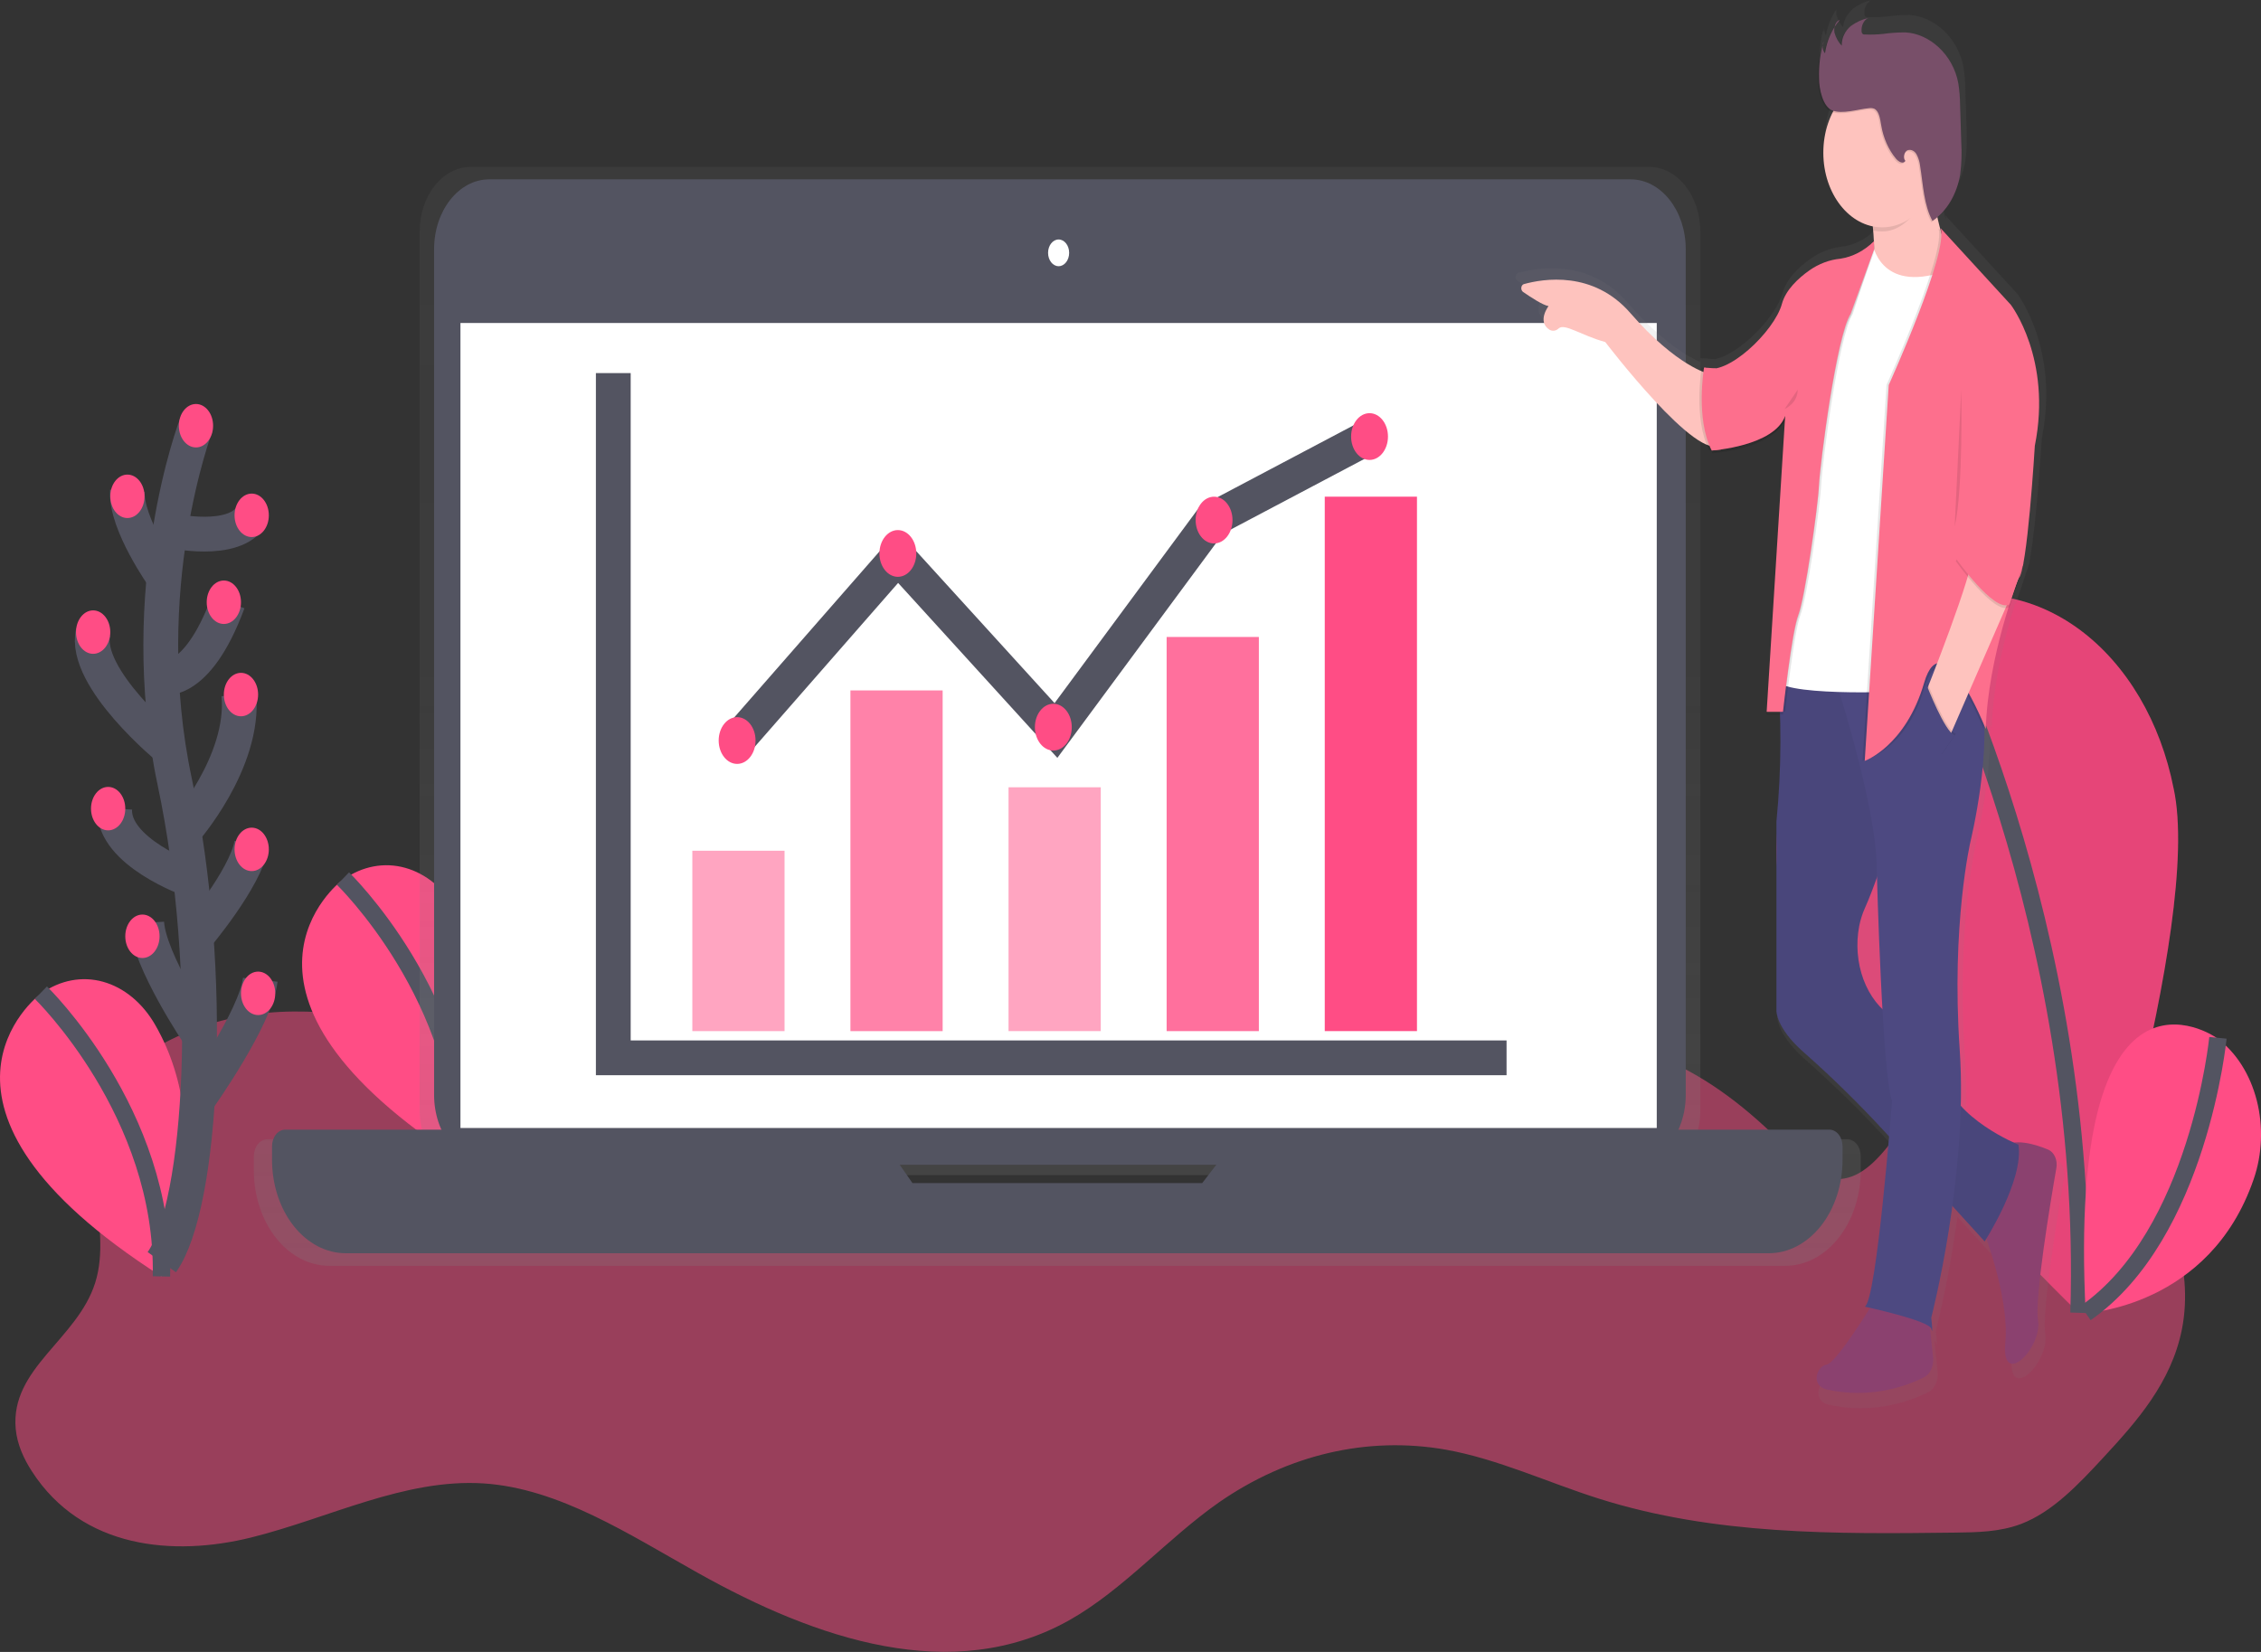 <svg width="130" height="95" viewBox="0 0 130 95" fill="none" xmlns="http://www.w3.org/2000/svg">
<rect x="0" y="0" width="130" height="95" fill="#333333" stroke="none"/>
<g clip-path="url(#clip0)">
<path opacity="0.5" d="M32.26 62.217C24.4 58.773 15.413 55.859 8.07 60.807C7.139 61.434 6.222 62.224 5.721 63.398C4.396 66.489 6.501 70.498 5.475 73.765C4.449 77.032 0.587 78.677 0.903 82.167C0.987 83.079 1.376 83.905 1.836 84.617C4.712 89.072 9.986 89.523 14.443 88.418C18.9 87.312 23.26 85.019 27.797 85.308C32.158 85.593 36.17 88.245 40.165 90.477C46.901 94.25 54.768 96.958 61.498 93.165C64.582 91.427 67.131 88.468 70.083 86.401C74.06 83.642 78.633 82.579 83.124 83.367C86.122 83.903 88.983 85.251 91.917 86.18C98.581 88.29 105.536 88.221 112.402 88.138C113.68 88.122 114.979 88.103 116.204 87.64C118.018 86.949 119.514 85.358 120.954 83.801C122.847 81.757 124.841 79.511 125.451 76.455C126.172 72.827 124.68 68.97 122.467 66.505C120.254 64.039 117.425 62.692 114.664 61.393C113.983 61.075 113.255 60.752 112.558 60.992C112.1 61.151 111.714 61.538 111.372 61.954C109.413 64.345 107.757 68.39 105.085 67.74C104.131 67.509 103.35 66.667 102.595 65.89C98.564 61.743 93.142 58.542 88.277 60.833C84.719 62.509 82.208 66.812 78.602 68.331C76.038 69.413 73.251 68.944 70.553 69.155C66.628 69.459 62.809 71.218 58.879 71.111C48.858 70.838 40.508 58.689 30.528 59.846C29.746 59.936 28.893 60.164 28.413 60.949" fill="#FF4D85"/>
<path d="M19.623 50.66C19.623 50.66 11.295 57.033 26.651 66.85C26.651 66.85 30.035 58.886 26.294 52.391C25.568 51.126 24.502 50.242 23.296 49.907C22.091 49.572 20.83 49.809 19.753 50.574L19.623 50.66Z" fill="#FF4D85"/>
<path d="M19.722 50.527C19.722 50.527 26.852 57.438 26.653 66.845" stroke="#535461" stroke-miterlimit="10"/>
<path d="M124.979 45.351C126.666 53.172 119.469 75.454 119.469 75.454C119.469 75.454 104.327 60.919 102.639 53.098C102.197 51.222 102.055 49.254 102.222 47.309C102.389 45.363 102.861 43.479 103.61 41.768C104.36 40.057 105.371 38.553 106.585 37.345C107.799 36.136 109.192 35.248 110.681 34.731C112.17 34.215 113.725 34.081 115.255 34.337C116.785 34.594 118.26 35.235 119.592 36.224C120.924 37.214 122.086 38.531 123.011 40.097C123.936 41.664 124.604 43.45 124.977 45.349L124.979 45.351Z" fill="#FF4D85"/>
<path opacity="0.1" d="M124.979 45.351C126.666 53.172 119.469 75.454 119.469 75.454C119.469 75.454 104.327 60.919 102.639 53.098C102.197 51.222 102.055 49.254 102.222 47.309C102.389 45.363 102.861 43.479 103.61 41.768C104.36 40.057 105.371 38.553 106.585 37.345C107.799 36.136 109.192 35.248 110.681 34.731C112.17 34.215 113.725 34.081 115.255 34.337C116.785 34.594 118.26 35.235 119.592 36.224C120.924 37.214 122.086 38.531 123.011 40.097C123.936 41.664 124.604 43.45 124.977 45.349L124.979 45.351Z" fill="black"/>
<path d="M110.815 35.107C110.815 35.107 120.24 53.148 119.536 75.498" stroke="#535461" stroke-miterlimit="10"/>
<path d="M127.384 59.646C127.384 59.646 118.837 53.751 119.919 75.511C119.919 75.511 127.048 75.188 129.579 67.814C130.074 66.38 130.136 64.766 129.755 63.277C129.373 61.788 128.574 60.529 127.509 59.737L127.384 59.646Z" fill="#FF4D85"/>
<path d="M127.524 59.684C127.524 59.684 126.42 70.98 119.919 75.511" stroke="#535461" stroke-miterlimit="10"/>
<path d="M2.257 57.22C2.257 57.22 -6.075 63.592 9.283 73.404C9.283 73.404 12.666 65.439 8.926 58.944C8.2 57.679 7.133 56.795 5.927 56.46C4.722 56.125 3.461 56.362 2.385 57.127L2.257 57.22Z" fill="#FF4D85"/>
<path d="M2.352 57.087C2.352 57.087 9.482 63.998 9.283 73.405" stroke="#535461" stroke-miterlimit="10"/>
<path d="M106.212 65.515H97.456C97.658 65.001 97.762 64.435 97.762 63.861V13.316C97.762 12.33 97.453 11.385 96.903 10.688C96.353 9.991 95.608 9.599 94.831 9.599H27.06C26.283 9.599 25.537 9.991 24.988 10.688C24.438 11.385 24.129 12.33 24.129 13.316V63.863C24.128 64.437 24.233 65.003 24.434 65.517H15.37C15.268 65.517 15.166 65.542 15.072 65.592C14.978 65.642 14.892 65.715 14.82 65.806C14.748 65.898 14.691 66.007 14.652 66.127C14.614 66.247 14.594 66.375 14.594 66.505V67.298C14.594 68.756 15.051 70.154 15.864 71.185C16.677 72.216 17.78 72.795 18.93 72.795H102.651C103.801 72.795 104.904 72.216 105.717 71.185C106.53 70.154 106.987 68.756 106.987 67.298V66.505C106.988 66.375 106.968 66.247 106.93 66.126C106.891 66.006 106.834 65.897 106.762 65.805C106.69 65.713 106.604 65.64 106.51 65.59C106.415 65.54 106.314 65.515 106.212 65.515ZM52.264 68.659L51.509 67.579H70.148L69.317 68.661L52.264 68.659Z" fill="url(#paint0_linear)"/>
<path d="M93.755 10.314H28.128C26.378 10.314 24.959 12.114 24.959 14.333V62.963C24.959 65.183 26.378 66.982 28.128 66.982H93.755C95.506 66.982 96.925 65.183 96.925 62.963V14.333C96.925 12.114 95.506 10.314 93.755 10.314Z" fill="#535461"/>
<path d="M95.258 18.575H26.474V64.869H95.258V18.575Z" fill="white"/>
<path d="M60.867 15.309C61.202 15.309 61.473 14.965 61.473 14.54C61.473 14.116 61.202 13.772 60.867 13.772C60.532 13.772 60.261 14.116 60.261 14.54C60.261 14.965 60.532 15.309 60.867 15.309Z" fill="white"/>
<path d="M71.486 64.964L69.124 68.037H52.463L50.328 64.964H16.398C16.198 64.964 16.005 65.065 15.863 65.245C15.721 65.425 15.641 65.67 15.641 65.924V66.698C15.641 68.123 16.087 69.49 16.882 70.498C17.677 71.505 18.755 72.072 19.879 72.072H101.703C102.259 72.072 102.81 71.933 103.324 71.662C103.838 71.392 104.306 70.997 104.699 70.498C105.093 69.999 105.405 69.406 105.618 68.755C105.831 68.103 105.94 67.404 105.94 66.698V65.924C105.94 65.67 105.861 65.425 105.719 65.245C105.576 65.065 105.384 64.964 105.183 64.964H71.486Z" fill="#535461"/>
<path d="M35.262 21.456V60.834H86.622" stroke="#535461" stroke-width="2" stroke-miterlimit="10"/>
<path opacity="0.5" d="M45.109 48.925H39.807V59.298H45.109V48.925Z" fill="#FF4D85"/>
<path opacity="0.7" d="M54.199 39.705H48.897V59.299H54.199V39.705Z" fill="#FF4D85"/>
<path opacity="0.5" d="M63.29 45.275H57.988V59.297H63.29V45.275Z" fill="#FF4D85"/>
<path opacity="0.8" d="M72.38 36.631H67.078V59.298H72.38V36.631Z" fill="#FF4D85"/>
<path d="M81.471 28.563H76.169V59.297H81.471V28.563Z" fill="#FF4D85"/>
<path d="M42.382 42.586L51.624 32.021L60.714 42.009L69.654 29.908L78.744 25.105" stroke="#535461" stroke-width="2" stroke-miterlimit="10"/>
<path d="M42.382 43.931C42.968 43.931 43.442 43.329 43.442 42.586C43.442 41.844 42.968 41.242 42.382 41.242C41.797 41.242 41.322 41.844 41.322 42.586C41.322 43.329 41.797 43.931 42.382 43.931Z" fill="#FF4D85"/>
<path d="M60.563 43.162C61.149 43.162 61.623 42.56 61.623 41.818C61.623 41.075 61.149 40.473 60.563 40.473C59.978 40.473 59.503 41.075 59.503 41.818C59.503 42.56 59.978 43.162 60.563 43.162Z" fill="#FF4D85"/>
<path d="M69.805 31.253C70.39 31.253 70.865 30.651 70.865 29.908C70.865 29.166 70.39 28.564 69.805 28.564C69.219 28.564 68.745 29.166 68.745 29.908C68.745 30.651 69.219 31.253 69.805 31.253Z" fill="#FF4D85"/>
<path d="M51.624 33.172C52.209 33.172 52.684 32.57 52.684 31.828C52.684 31.086 52.209 30.484 51.624 30.484C51.038 30.484 50.564 31.086 50.564 31.828C50.564 32.57 51.038 33.172 51.624 33.172Z" fill="#FF4D85"/>
<path d="M78.744 26.45C79.329 26.45 79.804 25.848 79.804 25.105C79.804 24.363 79.329 23.761 78.744 23.761C78.159 23.761 77.684 24.363 77.684 25.105C77.684 25.848 78.159 26.45 78.744 26.45Z" fill="#FF4D85"/>
<path d="M118.187 66.646C117.628 66.412 116.8 66.143 116.143 66.238C115.517 65.949 114.047 65.201 113.043 64.075C113.072 62.967 113.049 61.858 112.976 60.754C112.462 53.347 113.618 48.465 113.618 48.465C113.618 48.465 114.525 44.74 114.426 41.649C114.484 41.789 114.517 41.872 114.517 41.872C114.596 39.206 115.313 36.447 115.85 34.728C115.87 34.72 115.89 34.711 115.91 34.7L116.509 32.897C116.557 32.791 116.595 32.679 116.623 32.563L116.719 32.278L116.691 32.262C116.7 32.216 116.71 32.166 116.719 32.115C117.102 30.061 117.401 25.189 117.401 25.189C118.428 20.061 115.989 16.896 115.989 16.896L111.849 12.38C111.87 12.439 111.883 12.501 111.89 12.565L111.856 12.527C111.797 12.314 111.733 12.06 111.671 11.77C111.817 11.637 111.953 11.489 112.079 11.326C112.55 10.762 112.874 10.03 113.007 9.227C113.088 8.599 113.108 7.961 113.069 7.326L113.001 5.148C112.997 4.721 112.963 4.296 112.898 3.878C112.586 2.15 111.19 0.941 109.787 0.861C109.341 0.858 108.895 0.888 108.452 0.951C108.089 0.989 107.725 0.999 107.362 0.98C107.32 0.983 107.279 0.969 107.245 0.941C107.213 0.901 107.195 0.847 107.194 0.79C107.187 0.689 107.196 0.587 107.221 0.491C107.246 0.394 107.286 0.305 107.339 0.229C107.393 0.168 107.457 0.121 107.527 0.092L107.427 0.122C107.476 0.073 107.531 0.035 107.591 0.009C107.227 0.09 106.878 0.251 106.558 0.485C106.47 0.558 106.389 0.644 106.317 0.742C106.126 0.954 106.002 1.246 105.968 1.564C105.797 1.382 105.67 1.142 105.6 0.873C105.578 0.763 105.578 0.648 105.6 0.538C105.575 0.576 105.552 0.615 105.529 0.656C105.529 0.644 105.529 0.631 105.529 0.619C105.266 1.03 105.079 1.511 104.984 2.026C104.947 1.97 104.92 1.905 104.903 1.836C104.886 1.767 104.88 1.694 104.886 1.621C104.865 1.703 104.846 1.784 104.829 1.865C104.822 1.811 104.822 1.756 104.829 1.703C104.668 2.325 104.596 2.979 104.615 3.634C104.615 4.287 104.843 5.305 105.395 5.535C105.424 5.547 105.453 5.555 105.483 5.564C105.172 6.175 104.986 6.875 104.942 7.6C104.897 8.324 104.995 9.052 105.226 9.717C105.458 10.382 105.816 10.964 106.269 11.41C106.721 11.857 107.254 12.153 107.82 12.274C107.829 12.354 107.837 12.438 107.845 12.525H107.867C107.882 12.698 107.895 12.888 107.903 13.081C107.763 13.254 107.611 13.409 107.448 13.544C106.984 13.892 106.467 14.108 105.932 14.18C105.293 14.244 104.672 14.479 104.11 14.871C103.449 15.339 102.72 16.022 102.492 16.851C102.11 18.233 100.009 20.384 98.6 20.652L98.098 20.616L98.061 20.602V20.614L97.939 20.605H97.932H97.899V20.614L97.772 20.605C97.772 20.605 97.76 20.68 97.743 20.811C97.034 20.502 95.528 19.645 93.569 17.39C91.388 14.88 88.438 15.374 87.3 15.69C87.262 15.701 87.226 15.726 87.2 15.763C87.172 15.8 87.155 15.847 87.149 15.896C87.144 15.946 87.15 15.997 87.168 16.042C87.186 16.087 87.214 16.124 87.249 16.148C87.708 16.468 88.419 16.932 88.748 16.984C88.748 16.984 88.066 17.888 88.791 18.366C88.878 18.42 88.975 18.442 89.071 18.43C89.167 18.418 89.259 18.373 89.336 18.299C89.688 17.973 90.665 18.712 92.081 19.097C92.081 19.097 96.076 24.339 98.06 25.144C98.106 25.259 98.156 25.37 98.211 25.478L98.334 25.466V25.478H98.386L98.401 25.65C98.401 25.65 101.486 25.445 102.489 24.025C102.56 23.944 102.625 23.856 102.684 23.76L101.611 40.865H101.621L101.611 41.027H102.4C102.468 43.131 102.396 45.238 102.186 47.326V58.477C102.186 58.477 102.145 59.458 103.753 60.896C105.439 62.384 107.064 63.981 108.621 65.68L108.816 65.894C108.52 69.306 107.901 75.666 107.385 75.903L107.704 75.974C107.159 76.85 105.611 79.256 105.139 79.32C104.561 79.401 104.176 80.542 105.139 80.785C107.063 81.207 109.041 80.96 110.862 80.07C111.044 79.979 111.197 79.814 111.295 79.6C111.394 79.386 111.434 79.137 111.408 78.892L111.221 77.095C111.256 77.12 111.285 77.158 111.303 77.204C111.431 77.693 111.303 76.552 111.303 76.552C111.831 74.401 112.245 72.208 112.544 69.987L114.452 72.078C114.452 72.078 114.49 72.017 114.557 71.905C115.024 73.249 115.858 75.999 115.671 78.014C115.415 80.778 117.852 78.339 117.597 76.711C117.39 75.395 118.316 69.814 118.677 67.727C118.716 67.502 118.688 67.266 118.597 67.066C118.506 66.866 118.36 66.716 118.187 66.646V66.646Z" fill="url(#paint1_linear)"/>
<path d="M98.249 21.496C98.249 21.496 96.432 21.099 93.736 17.999C91.604 15.548 88.727 16.03 87.618 16.339C87.58 16.349 87.546 16.374 87.519 16.41C87.493 16.446 87.476 16.491 87.47 16.54C87.465 16.588 87.471 16.638 87.489 16.681C87.506 16.725 87.533 16.761 87.567 16.785C88.016 17.096 88.711 17.55 89.036 17.602C89.036 17.602 88.365 18.483 89.079 18.955C89.164 19.008 89.26 19.03 89.354 19.018C89.449 19.007 89.54 18.962 89.615 18.889C89.959 18.571 90.913 19.293 92.296 19.668C92.296 19.668 97.687 26.741 98.94 25.543L98.249 21.496Z" fill="#FEC3BE"/>
<path d="M107.531 11.88C107.531 11.88 108.032 14.582 107.531 16.489L109.787 16.887L111.793 15.615V13.946C111.793 13.946 110.853 11.403 111.104 8.462L107.531 11.88Z" fill="#FEC3BE"/>
<path d="M113.92 70.449C113.92 70.449 115.556 74.502 115.299 77.205C115.043 79.907 117.431 77.522 117.18 75.933C116.977 74.647 117.882 69.195 118.235 67.167C118.273 66.947 118.245 66.718 118.158 66.523C118.07 66.328 117.929 66.181 117.76 66.111C117.007 65.796 115.745 65.411 115.111 66C114.175 66.873 113.92 70.449 113.92 70.449Z" fill="#8B416F"/>
<path d="M107.719 74.9C107.719 74.9 105.588 78.397 105.023 78.476C104.459 78.556 104.083 79.668 105.023 79.907C106.901 80.321 108.832 80.082 110.61 79.216C110.788 79.128 110.938 78.966 111.035 78.758C111.132 78.549 111.171 78.305 111.146 78.065L110.786 74.661L107.719 74.9Z" fill="#8B416F"/>
<path d="M104.208 37.787L102.164 38.132C102.445 41.159 102.437 44.218 102.14 47.243V58.127C102.14 58.127 102.1 59.086 103.67 60.48C105.316 61.931 106.903 63.488 108.423 65.145L114.111 71.392C114.111 71.392 116.368 67.896 116.054 65.829C116.054 65.829 112.293 64.319 111.792 61.856C111.504 60.446 110.046 59.264 108.853 58.521C108.102 58.059 107.499 57.285 107.143 56.329C106.788 55.372 106.701 54.29 106.897 53.262C106.967 52.905 107.074 52.561 107.217 52.241C108.22 50.016 109.662 45.009 109.662 45.009L106.904 38.343L104.208 37.787Z" fill="#4D4981"/>
<path opacity="0.05" d="M104.208 37.787L102.164 38.132C102.445 41.159 102.437 44.218 102.14 47.243V58.127C102.14 58.127 102.1 59.086 103.67 60.48C105.316 61.931 106.903 63.488 108.423 65.145L114.111 71.392C114.111 71.392 116.368 67.896 116.054 65.829C116.054 65.829 112.293 64.319 111.792 61.856C111.504 60.446 110.046 59.264 108.853 58.521C108.102 58.059 107.499 57.285 107.143 56.329C106.788 55.372 106.701 54.29 106.897 53.262C106.967 52.905 107.074 52.561 107.217 52.241C108.22 50.016 109.662 45.009 109.662 45.009L106.904 38.343L104.208 37.787Z" fill="black"/>
<path d="M107.217 75.143C107.217 75.143 110.916 75.938 111.041 76.415C111.166 76.892 111.041 75.779 111.041 75.779C111.041 75.779 113.172 67.593 112.676 60.363C112.18 53.132 113.303 48.362 113.303 48.362C113.303 48.362 114.619 42.958 113.867 39.858C113.115 36.759 105.217 38.11 105.217 38.11C105.217 38.11 107.975 46.296 107.912 50.19C107.912 50.19 108.226 61.952 108.79 63.303C108.784 63.297 107.907 74.82 107.217 75.143Z" fill="#4D4981"/>
<path d="M107.652 13.946C107.652 13.946 108.028 16.883 111.789 15.615L109.287 39.774C109.287 39.774 102.016 40.092 102.079 38.979L103.578 24.357L107.652 13.946Z" fill="white"/>
<path opacity="0.1" d="M107.75 13.787C107.26 14.399 106.622 14.783 105.939 14.877C105.315 14.938 104.708 15.166 104.159 15.548C103.515 16.006 102.797 16.671 102.579 17.481C102.14 19.07 99.382 21.693 98.128 21.137L98.567 25.905C98.567 25.905 102.14 25.667 102.767 23.919L101.703 40.935H102.643C102.643 40.935 103.144 36.325 103.52 35.371C103.896 34.418 104.649 29.172 104.711 27.901C104.774 26.629 105.714 19.318 106.529 18.053L107.756 14.278L107.75 13.787Z" fill="black"/>
<path opacity="0.1" d="M107.75 14.026C107.19 14.581 106.52 14.931 105.814 15.036C105.19 15.098 104.584 15.328 104.035 15.71C103.391 16.168 102.673 16.833 102.455 17.643C102.016 19.233 99.258 21.856 98.004 21.299L98.443 26.068C98.443 26.068 102.016 25.829 102.643 24.081L101.577 41.087H102.517C102.517 41.087 103.019 36.477 103.395 35.523C103.771 34.57 104.523 29.325 104.586 28.053C104.649 26.781 105.589 19.47 106.404 18.205L107.75 14.501V14.026Z" fill="black"/>
<path d="M107.75 13.867C107.19 14.422 106.52 14.772 105.814 14.877C105.19 14.938 104.583 15.166 104.034 15.548C103.39 16.006 102.671 16.671 102.453 17.481C102.015 19.07 99.257 21.693 98.003 21.137L98.442 25.905C98.442 25.905 102.015 25.667 102.641 23.918L101.577 40.935H102.517C102.517 40.935 103.019 36.325 103.395 35.371C103.771 34.418 104.523 29.172 104.586 27.901C104.649 26.629 105.589 19.317 106.404 18.053L107.751 14.357L107.75 13.867Z" fill="#FD6F8D"/>
<path opacity="0.1" d="M110.947 10.807C110.865 10.054 111.029 9.584 111.104 8.701L107.531 12.118C107.531 12.118 107.617 12.579 107.682 13.255C107.862 13.292 108.044 13.31 108.227 13.31C109.467 13.31 110.36 12.082 110.947 10.807Z" fill="black"/>
<path d="M108.22 13.074C110.09 13.074 111.605 11.152 111.605 8.782C111.605 6.412 110.09 4.49 108.22 4.49C106.351 4.49 104.835 6.412 104.835 8.782C104.835 11.152 106.351 13.074 108.22 13.074Z" fill="#FEC3BE"/>
<path opacity="0.1" d="M104.526 4.575C104.504 3.851 104.597 3.129 104.799 2.452C104.743 2.558 104.719 2.687 104.732 2.814C104.745 2.941 104.794 3.058 104.869 3.143C104.979 2.404 105.278 1.732 105.72 1.232C105.479 1.282 105.355 1.66 105.414 1.961C105.496 2.255 105.641 2.513 105.833 2.707C105.812 2.253 106.049 1.828 106.349 1.579C106.662 1.352 107.003 1.195 107.358 1.116C107.236 1.171 107.132 1.275 107.062 1.413C106.992 1.55 106.96 1.713 106.971 1.876C106.972 1.932 106.99 1.984 107.021 2.023C107.055 2.051 107.095 2.064 107.136 2.061C107.489 2.078 107.842 2.069 108.194 2.032C108.627 1.97 109.063 1.941 109.498 1.944C110.861 2.016 112.231 3.196 112.536 4.881C112.599 5.29 112.632 5.705 112.635 6.121L112.702 8.248C112.741 8.869 112.721 9.493 112.642 10.107C112.548 10.674 112.356 11.208 112.08 11.67C111.804 12.133 111.451 12.512 111.046 12.782C110.555 11.878 110.511 10.717 110.341 9.641C110.314 9.392 110.241 9.155 110.128 8.95C110.07 8.848 109.988 8.771 109.894 8.731C109.8 8.691 109.698 8.689 109.603 8.725C109.419 8.818 109.34 9.174 109.493 9.333C109.357 9.537 109.102 9.385 108.948 9.204C108.518 8.686 108.222 8.016 108.099 7.281C108.038 6.911 107.976 6.455 107.69 6.329C107.592 6.294 107.489 6.286 107.388 6.303C106.791 6.355 105.857 6.667 105.28 6.427C104.749 6.208 104.526 5.213 104.526 4.575Z" fill="black"/>
<path d="M104.589 4.495C104.567 3.772 104.66 3.05 104.861 2.372C104.805 2.479 104.782 2.607 104.795 2.735C104.808 2.862 104.856 2.978 104.932 3.063C105.041 2.325 105.34 1.653 105.782 1.152C105.541 1.202 105.417 1.581 105.477 1.881C105.559 2.175 105.704 2.434 105.895 2.628C105.875 2.173 106.112 1.748 106.412 1.5C106.724 1.272 107.066 1.115 107.42 1.037C107.299 1.091 107.195 1.196 107.125 1.333C107.055 1.471 107.023 1.634 107.033 1.797C107.034 1.852 107.052 1.905 107.084 1.944C107.118 1.971 107.158 1.985 107.198 1.982C107.551 1.999 107.905 1.989 108.257 1.952C108.69 1.891 109.125 1.861 109.561 1.864C110.924 1.937 112.293 3.117 112.599 4.801C112.662 5.21 112.695 5.625 112.698 6.042L112.765 8.169C112.804 8.789 112.783 9.413 112.705 10.028C112.61 10.595 112.418 11.129 112.143 11.591C111.867 12.053 111.514 12.433 111.109 12.702C110.617 11.799 110.574 10.637 110.403 9.561C110.376 9.313 110.304 9.076 110.191 8.87C110.132 8.768 110.051 8.692 109.957 8.652C109.863 8.611 109.761 8.609 109.666 8.645C109.482 8.739 109.403 9.095 109.556 9.254C109.419 9.457 109.165 9.305 109.011 9.124C108.581 8.607 108.285 7.936 108.162 7.201C108.1 6.831 108.039 6.375 107.753 6.249C107.654 6.215 107.552 6.206 107.45 6.223C106.853 6.275 105.92 6.588 105.342 6.348C104.812 6.126 104.589 5.133 104.589 4.495Z" fill="#784F69"/>
<path opacity="0.1" d="M97.841 21.139C97.841 21.139 97.339 24.076 98.279 25.907L98.812 25.852L98.522 21.187L97.841 21.139Z" fill="black"/>
<path d="M97.977 21.139C97.977 21.139 97.475 24.076 98.416 25.907L98.948 25.852L98.658 21.187L97.977 21.139Z" fill="#FD6F8D"/>
<path opacity="0.1" d="M111.448 13.118L115.491 17.529C115.491 17.529 117.873 20.629 116.871 25.636C116.871 25.636 116.432 32.947 115.93 33.265C115.93 33.265 114.175 37.716 114.05 41.928C114.05 41.928 111.699 35.928 110.634 39.584C109.568 43.239 107.091 43.756 107.091 43.756L108.47 22.132C108.47 22.132 111.95 14.463 111.448 13.118Z" fill="black"/>
<path d="M111.574 13.118L115.617 17.529C115.617 17.529 117.999 20.629 116.996 25.636C116.996 25.636 116.557 32.947 116.056 33.265C116.056 33.265 114.3 37.716 114.175 41.928C114.175 41.928 111.699 35.61 110.632 39.266C109.565 42.922 107.216 43.758 107.216 43.758L108.595 22.142C108.595 22.142 112.075 14.463 111.574 13.118Z" fill="#FD6F8D"/>
<path d="M113.423 31.748C113.423 31.748 114.426 30.874 116.056 33.258L112.044 42.478L110.696 39.898C110.696 39.898 113.548 32.782 113.423 31.748Z" fill="#FEC3BE"/>
<path opacity="0.1" d="M112.451 32.265C112.451 32.265 114.67 35.423 115.535 34.917L116.336 32.552L113.329 30.914L112.451 32.265Z" fill="black"/>
<path d="M112.451 32.106C112.451 32.106 114.67 35.264 115.535 34.758L116.336 32.393L113.329 30.755L112.451 32.106Z" fill="#FD6F8D"/>
<path opacity="0.1" d="M110.832 39.295C110.832 39.295 111.889 42.039 112.451 42.198L111.634 43.39L110.443 40.529L110.832 39.295Z" fill="black"/>
<path d="M110.77 39.38C110.77 39.38 111.826 42.123 112.389 42.282L111.571 43.474L110.377 40.608L110.77 39.38Z" fill="#4D4981"/>
<path opacity="0.1" d="M112.765 22.41C112.765 22.41 112.89 28.132 112.389 30.278Z" fill="black"/>
<path opacity="0.1" d="M102.61 23.523C102.61 23.523 103.362 23.205 103.362 22.41Z" fill="black"/>
<path d="M11.268 24.48C11.268 24.48 7.695 33.851 10.042 44.941C12.388 56.032 11.643 69.302 9.303 72.585" stroke="#535461" stroke-width="2" stroke-miterlimit="10"/>
<path d="M11.268 25.731C11.812 25.731 12.253 25.172 12.253 24.482C12.253 23.792 11.812 23.233 11.268 23.233C10.724 23.233 10.283 23.792 10.283 24.482C10.283 25.172 10.724 25.731 11.268 25.731Z" fill="#FF4D85"/>
<path d="M9.783 30.508C9.783 30.508 13.486 31.355 14.472 29.644" stroke="#535461" stroke-width="2" stroke-miterlimit="10"/>
<path d="M9.431 33.229C9.431 33.229 7.203 30.104 7.326 28.229" stroke="#535461" stroke-width="2" stroke-miterlimit="10"/>
<path d="M9.242 38.955C9.242 38.955 11.268 39.632 13.117 34.635" stroke="#535461" stroke-width="2" stroke-miterlimit="10"/>
<path d="M9.783 43.118C9.783 43.118 4.741 39.005 5.355 36.351" stroke="#535461" stroke-width="2" stroke-miterlimit="10"/>
<path d="M10.57 47.827C10.57 47.827 14.102 43.853 13.733 39.943" stroke="#535461" stroke-width="2" stroke-miterlimit="10"/>
<path d="M10.955 50.594C10.955 50.594 6.458 49.001 6.594 46.503" stroke="#535461" stroke-width="2" stroke-miterlimit="10"/>
<path d="M11.268 53.893C11.268 53.893 14.101 50.565 14.47 48.537" stroke="#535461" stroke-width="2" stroke-miterlimit="10"/>
<path d="M11.466 59.551C11.466 59.551 8.559 55.249 8.435 53.063" stroke="#535461" stroke-width="2" stroke-miterlimit="10"/>
<path d="M11.466 63.112C11.466 63.112 14.718 58.53 14.964 56.344" stroke="#535461" stroke-width="2" stroke-miterlimit="10"/>
<path d="M7.326 29.791C7.87 29.791 8.311 29.232 8.311 28.542C8.311 27.852 7.87 27.293 7.326 27.293C6.782 27.293 6.341 27.852 6.341 28.542C6.341 29.232 6.782 29.791 7.326 29.791Z" fill="#FF4D85"/>
<path d="M6.218 47.752C6.762 47.752 7.203 47.193 7.203 46.503C7.203 45.813 6.762 45.254 6.218 45.254C5.674 45.254 5.233 45.813 5.233 46.503C5.233 47.193 5.674 47.752 6.218 47.752Z" fill="#FF4D85"/>
<path d="M5.355 37.6C5.899 37.6 6.341 37.041 6.341 36.351C6.341 35.661 5.899 35.102 5.355 35.102C4.811 35.102 4.37 35.661 4.37 36.351C4.37 37.041 4.811 37.6 5.355 37.6Z" fill="#FF4D85"/>
<path d="M14.472 30.885C15.016 30.885 15.457 30.325 15.457 29.636C15.457 28.946 15.016 28.386 14.472 28.386C13.928 28.386 13.486 28.946 13.486 29.636C13.486 30.325 13.928 30.885 14.472 30.885Z" fill="#FF4D85"/>
<path d="M14.472 50.095C15.016 50.095 15.457 49.536 15.457 48.846C15.457 48.156 15.016 47.597 14.472 47.597C13.928 47.597 13.486 48.156 13.486 48.846C13.486 49.536 13.928 50.095 14.472 50.095Z" fill="#FF4D85"/>
<path d="M12.871 35.883C13.415 35.883 13.856 35.324 13.856 34.634C13.856 33.944 13.415 33.385 12.871 33.385C12.326 33.385 11.885 33.944 11.885 34.634C11.885 35.324 12.326 35.883 12.871 35.883Z" fill="#FF4D85"/>
<path d="M14.841 58.374C15.385 58.374 15.826 57.815 15.826 57.125C15.826 56.435 15.385 55.876 14.841 55.876C14.297 55.876 13.856 56.435 13.856 57.125C13.856 57.815 14.297 58.374 14.841 58.374Z" fill="#FF4D85"/>
<path d="M8.188 55.093C8.732 55.093 9.174 54.534 9.174 53.844C9.174 53.154 8.732 52.595 8.188 52.595C7.644 52.595 7.203 53.154 7.203 53.844C7.203 54.534 7.644 55.093 8.188 55.093Z" fill="#FF4D85"/>
<path d="M13.856 41.192C14.4 41.192 14.841 40.633 14.841 39.943C14.841 39.253 14.4 38.694 13.856 38.694C13.312 38.694 12.87 39.253 12.87 39.943C12.87 40.633 13.312 41.192 13.856 41.192Z" fill="#FF4D85"/>
</g>
<defs>
<linearGradient id="paint0_linear" x1="60.791" y1="72.788" x2="60.791" y2="9.597" gradientUnits="userSpaceOnUse">
<stop stop-color="#808080" stop-opacity="0.25"/>
<stop offset="0.54" stop-color="#808080" stop-opacity="0.12"/>
<stop offset="1" stop-color="#808080" stop-opacity="0.1"/>
</linearGradient>
<linearGradient id="paint1_linear" x1="27795.8" y1="52130.1" x2="27795.8" y2="14176.5" gradientUnits="userSpaceOnUse">
<stop stop-color="#808080" stop-opacity="0.25"/>
<stop offset="0.54" stop-color="#808080" stop-opacity="0.12"/>
<stop offset="1" stop-color="#808080" stop-opacity="0.1"/>
</linearGradient>
<clipPath id="clip0">
<rect width="130" height="95" fill="white"/>
</clipPath>
</defs>
</svg>

